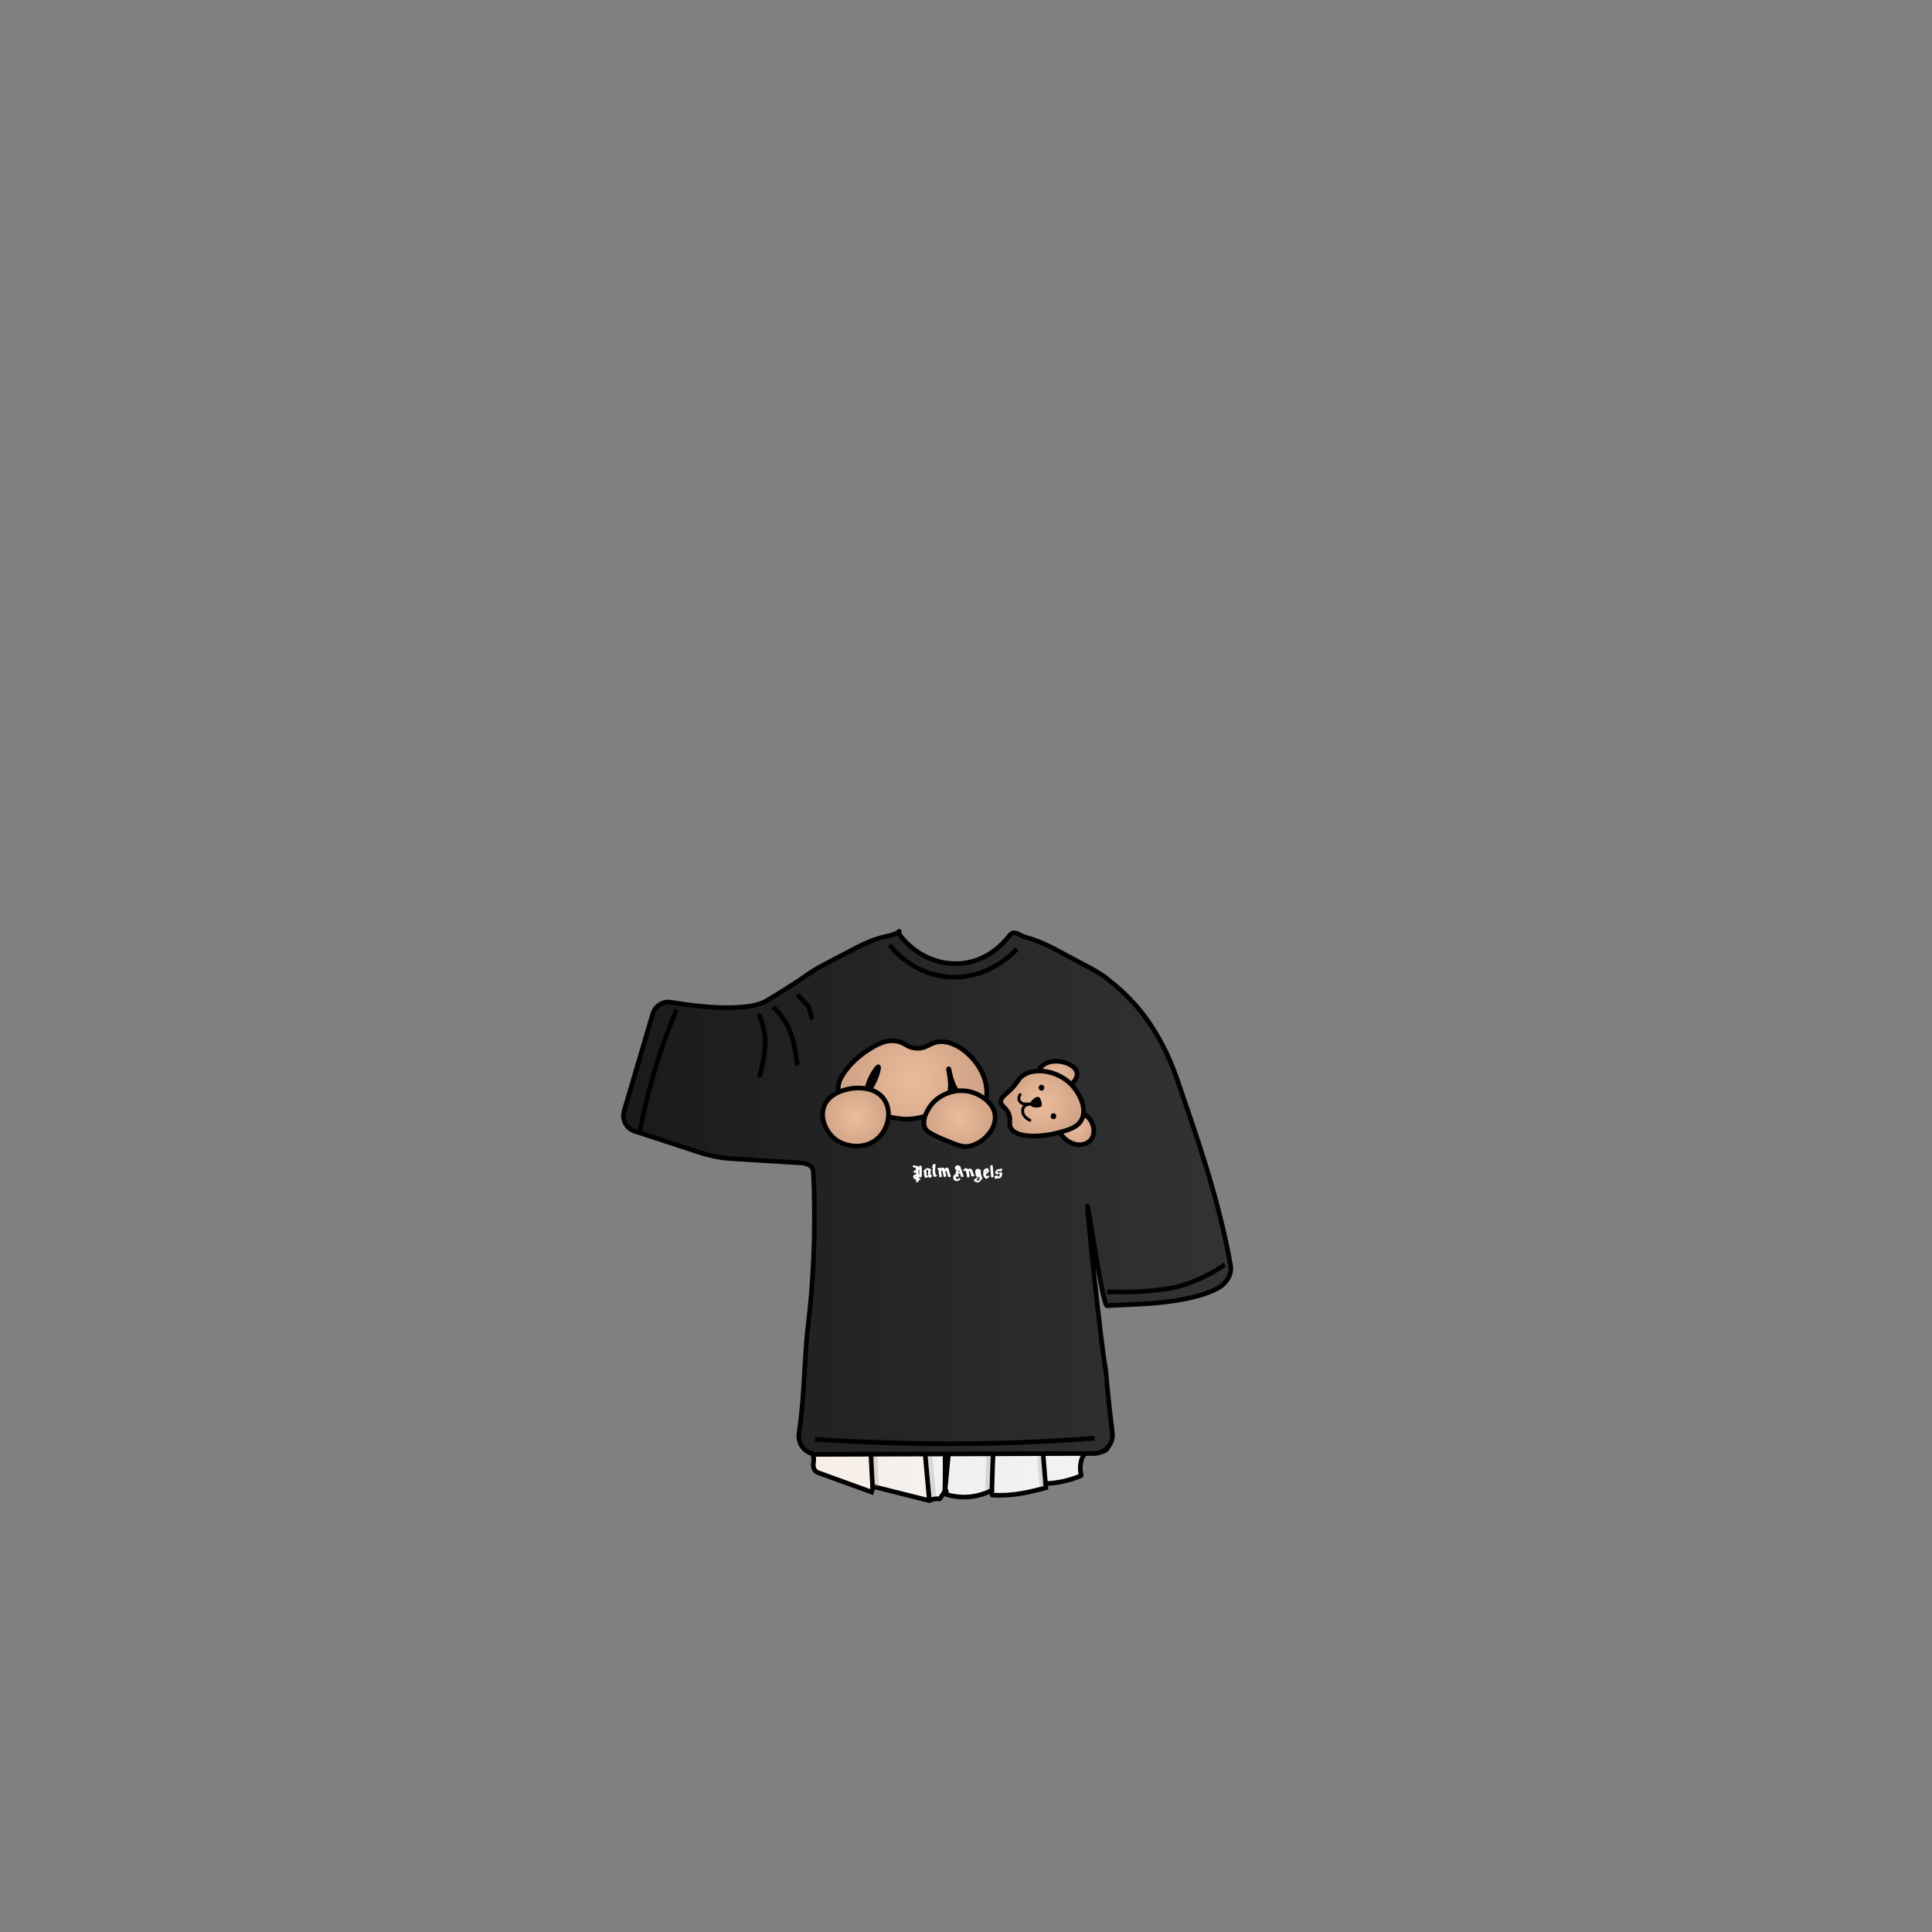 <svg width="1660" height="1660" viewBox="0 0 1660 1660" fill="none" xmlns="http://www.w3.org/2000/svg">
<rect x="0" y="0" width="1660" height="1660" fill="#808080" stroke="none"/>
<path d="M768.92 1026C764.55 1026.13 760.6 1029.16 758.63 1033.88C747.82 1059.78 737.04 1088.11 726.77 1118.83C713.15 1159.61 702.55 1198.26 694.24 1233.83C693.828 1235.62 693.793 1237.47 694.137 1239.28C694.481 1241.08 695.198 1242.79 696.24 1244.3C697.243 1245.74 698 1247.34 698.48 1249.03C699.246 1251.71 699.383 1254.53 698.88 1257.27C698.26 1260.75 699.95 1264.27 702.76 1265.27L748.92 1282L750.14 1277.86L749.81 1277.69C749.55 1277.57 749.67 1277.1 749.94 1277.17L798.55 1289.35C798.57 1289.36 798.592 1289.36 798.615 1289.36C798.637 1289.36 798.66 1289.36 798.68 1289.35C799.721 1288.79 800.83 1288.36 801.98 1288.08C803.692 1287.68 805.47 1287.63 807.2 1287.95C807.238 1287.96 807.278 1287.95 807.313 1287.93C807.349 1287.92 807.379 1287.89 807.4 1287.86L812.54 1280.55C812.68 1280.36 812.94 1280.47 812.95 1280.72C812.95 1281.72 812.95 1282.72 813.02 1283.8C813.02 1283.86 813.035 1283.91 813.066 1283.96C813.096 1284 813.139 1284.04 813.19 1284.06C819.744 1286.07 826.631 1286.74 833.45 1286.06C839.879 1285.38 846.131 1283.53 851.9 1280.61C852.05 1280.53 852.2 1280.66 852.21 1280.85C852.21 1282.02 852.3 1283.19 852.34 1284.35C852.337 1284.41 852.357 1284.48 852.398 1284.53C852.439 1284.58 852.496 1284.61 852.56 1284.62C856.66 1284.86 860.77 1284.86 864.87 1284.62C877.44 1283.88 888.38 1281 897.58 1278.62L898.58 1278.35C898.46 1277.25 898.35 1276.14 898.24 1275.04C898.233 1275.01 898.232 1274.97 898.239 1274.94C898.246 1274.9 898.26 1274.87 898.279 1274.84C898.299 1274.81 898.324 1274.79 898.353 1274.77C898.383 1274.75 898.416 1274.74 898.45 1274.73C903.336 1274.55 908.197 1273.95 912.98 1272.94C918.415 1271.78 923.729 1270.1 928.85 1267.94C928.91 1267.91 928.958 1267.86 928.984 1267.8C929.009 1267.73 929.012 1267.66 928.99 1267.6C928.101 1264.15 927.968 1260.55 928.6 1257.04C929.118 1254.14 930.202 1251.38 931.79 1248.9C931.808 1248.87 931.832 1248.85 931.859 1248.83C931.887 1248.82 931.918 1248.8 931.95 1248.8L947.46 1247.13C950.79 1246.77 953.05 1242.89 952.21 1238.97C944.06 1200.63 933.98 1159.7 921.43 1116.81C912.85 1087.48 903.88 1059.81 894.75 1033.81C892.35 1026.97 886.75 1022.61 880.61 1022.81L768.92 1026Z" fill="url(#paint0_linear_1_14188)" stroke="#010101" stroke-width="4" stroke-miterlimit="10"/>
<path d="M749.81 1277.71C748.03 1246.96 745.86 1206.04 749.62 1164.32C752.727 1129.68 758.301 1095.31 766.3 1061.47" stroke="#010101" stroke-width="4" stroke-miterlimit="10"/>
<path d="M798.55 1289.37C794.72 1248.95 789.98 1197.27 790.55 1147.65C790.95 1115.2 792.55 1084.74 794.94 1056.5" stroke="#010101" stroke-width="4" stroke-miterlimit="10"/>
<path d="M811.77 1282.77C814.68 1250.38 819.23 1210.13 820.77 1174.25C822.42 1134.7 822.9 1097.04 822.52 1061.47" stroke="#010101" stroke-width="4" stroke-miterlimit="10"/>
<path d="M811.77 1282.77C812.68 1258.91 811.42 1225.77 811.66 1200.49C811.927 1171.31 811.73 1143.06 811.07 1115.73" stroke="#010101" stroke-width="4" stroke-miterlimit="10"/>
<path d="M852.21 1280.83C852.73 1255.42 854.61 1223.83 855.21 1198.36C856.083 1164.19 857.057 1130.03 858.13 1095.87" stroke="#010101" stroke-width="4" stroke-miterlimit="10"/>
<path d="M883.67 1068.06C887.83 1079.26 890.86 1111.45 890.67 1127.79C890.58 1134.79 890.42 1156.51 893.3 1205.1C894.3 1221.9 896.06 1249.15 898.3 1274.96" stroke="#010101" stroke-width="4" stroke-miterlimit="10"/>
<path opacity="0.22" d="M848.47 1279.47C848.99 1254.06 850.87 1222.47 851.47 1197C852.33 1162.83 853.303 1128.66 854.39 1094.51" stroke="#7D7D7C" stroke-width="4" stroke-miterlimit="10"/>
<path opacity="0.22" d="M753.2 1277.71C751.43 1246.96 749.26 1206.04 753.02 1164.32C756.122 1129.68 761.696 1095.31 769.7 1061.47" stroke="#7D7D7C" stroke-width="4" stroke-miterlimit="10"/>
<path opacity="0.22" d="M802.35 1286C798.52 1245.58 793.78 1193.89 794.35 1144.27C794.74 1111.83 796.35 1081.36 798.74 1053.13" stroke="#7D7D7C" stroke-width="4" stroke-miterlimit="10"/>
<path opacity="0.22" d="M880.6 1070.81C884.77 1082.02 887.8 1114.2 887.6 1130.54C887.51 1137.54 887.35 1159.26 890.23 1207.85C891.23 1224.65 892.99 1251.9 895.23 1277.71" stroke="#7D7D7C" stroke-width="4" stroke-miterlimit="10"/>
<path opacity="0.22" d="M820.1 1061.76C818.29 1061.52 813.03 1087.31 812.78 1115.76C812.78 1122 812.98 1120.66 813.32 1136.49C813.78 1157.49 813.57 1170.81 813.51 1186.26C813.45 1199.47 813.51 1218.18 813.91 1241.26C816.56 1216.15 817.99 1194.86 818.82 1178.76C819.67 1162.16 819.94 1142.94 820.46 1104.5C821 1064.68 820.69 1061.84 820.1 1061.76Z" fill="#7D7D7C"/>
<path d="M657.54 860.51C661.87 858.17 684.22 844.19 689.35 840.51C689.57 840.35 690.96 839.34 692.88 838.04C702.44 831.56 698.76 833.83 725.07 819.91C741.28 811.33 748.74 807.48 761.01 804.67C780.33 800.25 768.81 797.67 773.25 803.52C786.17 820.52 806.69 829.96 827.25 827.66C847.18 825.43 860.25 812.97 867.42 803.78C871.51 798.5 875.42 803.78 881.87 805.53C895.48 809.18 904.74 814.68 920.18 822.89C947.35 837.33 945.68 836.28 957.62 846.11C975.62 860.95 997.23 885.67 1011.57 927.86C1026.23 970.98 1046.81 1027.71 1057.36 1087.46C1058.68 1094.96 1053.57 1103.18 1045.66 1107.23C1016.92 1121.91 966.92 1120.36 951.22 1121.91C947.32 1122.29 934.38 1030.53 934.38 1036.45C934.38 1044.89 946.12 1155.75 949.6 1174.53C950.87 1181.38 949.42 1175.53 953.31 1210.25C954 1216.37 954.81 1223.37 955.75 1231.15C956.018 1233.36 955.816 1235.6 955.156 1237.73C954.495 1239.85 953.393 1241.81 951.92 1243.48C950.448 1245.15 948.638 1246.49 946.611 1247.41C944.585 1248.33 942.386 1248.81 940.16 1248.82L702.16 1249.62C699.891 1249.63 697.647 1249.14 695.582 1248.2C693.516 1247.26 691.678 1245.89 690.193 1244.17C688.708 1242.46 687.611 1240.44 686.977 1238.26C686.343 1236.08 686.187 1233.79 686.52 1231.55C691.62 1197.06 690.91 1165.84 694.7 1135.29C698.21 1107.01 701.31 1060.38 698.92 1007.76C698.66 1002.12 695.71 1000.55 690.2 999.3L629.67 995.59C620.396 995.081 611.223 993.401 602.37 990.59L602.17 990.52L546.67 972.38C544.787 971.952 543.011 971.142 541.452 970.001C539.894 968.86 538.586 967.412 537.608 965.746C536.631 964.08 536.006 962.232 535.77 960.315C535.535 958.398 535.695 956.453 536.24 954.6C544.46 926.773 552.673 898.937 560.88 871.09C561.861 867.773 564.025 864.932 566.96 863.104C569.896 861.275 573.401 860.587 576.81 861.17C614.68 867.65 645 867.26 657.54 860.51Z" fill="url(#paint1_linear_1_14188)" stroke="#010101" stroke-width="4" stroke-miterlimit="10"/>
<path d="M698.16 875.78C696.37 872.57 696.44 868.34 694.5 865.08C692.06 861 687.7 858.08 685.29 854.39" stroke="#010101" stroke-width="4" stroke-miterlimit="10"/>
<path d="M764.31 811.93C767.18 815.61 784.03 836.5 813.72 839.31C848.72 842.61 871.41 817.96 873.8 815.31" stroke="#010101" stroke-width="4" stroke-miterlimit="10"/>
<path d="M581.29 867.47C573.249 886.484 566.382 905.974 560.73 925.83C555.99 942.49 552.43 958.26 549.73 972.83" stroke="#010101" stroke-width="4" stroke-miterlimit="10"/>
<path d="M951.2 1109.94C964.54 1109.94 978.49 1111.16 1004.61 1107.03C1023.21 1104.09 1042.8 1093.49 1052.24 1086.53" stroke="#010101" stroke-width="4" stroke-miterlimit="10"/>
<path d="M700.4 1236.63C736.12 1239.07 774.19 1240.52 814.4 1240.51C859.1 1240.51 901.23 1238.7 940.47 1235.72" fill="url(#paint2_linear_1_14188)"/>
<path d="M700.4 1236.63C736.12 1239.07 774.19 1240.52 814.4 1240.51C859.1 1240.51 901.23 1238.7 940.47 1235.72" stroke="#010101" stroke-width="4" stroke-miterlimit="10"/>
<path d="M771.23 894.73C760.9 892.43 751.37 898.64 745.06 902.73C731.81 911.36 716.34 928.84 721.06 938.52C723.42 943.37 730.82 946.2 736.55 944.92C741.06 943.92 743.76 940.54 746.16 937.45C753.16 928.4 755.61 916.95 754.71 916.62C753.49 916.17 740.71 933.96 745.63 946.53C751.04 960.23 775.09 961.42 776.63 961.53C789.5 962.02 807.63 957.31 814.01 944.44C819.69 932.92 814.15 918.44 815.08 918.27C816.01 918.1 816.27 933 826.29 942.27C831.29 946.91 839.84 951.27 844.45 948.15C849.56 944.75 847.54 933.85 847.12 931.59C843.45 911.81 822.02 892.4 805.46 895.28C798.29 896.53 795.33 901.39 786.77 900.62C779.54 900 777.8 896.2 771.23 894.73Z" fill="url(#paint3_radial_1_14188)" stroke="#010101" stroke-width="4" stroke-miterlimit="10"/>
<path d="M891 925C890.32 919.58 896.18 915.16 896.49 914.94C905.85 908.08 923.56 913.43 925.31 921.34C926.45 926.45 920.94 932.71 915.25 935.07C905.28 939.2 891.91 932.62 891 925Z" fill="url(#paint4_radial_1_14188)" stroke="#010101" stroke-width="4" stroke-miterlimit="10"/>
<path d="M917.5 956.14C924.82 952.72 933.92 956.9 937.63 963.46C940.11 967.84 941.07 974.85 937.17 979.46C934.927 981.92 931.805 983.397 928.48 983.57C919.65 984.2 908.79 975.88 909.72 966.65C910.03 964.386 910.905 962.236 912.265 960.399C913.625 958.563 915.425 957.098 917.5 956.14Z" fill="url(#paint5_radial_1_14188)" stroke="#010101" stroke-width="4" stroke-miterlimit="10"/>
<path d="M864.69 939.59C875.57 930.13 874.06 927.04 879.64 923.59C890.33 916.95 908.69 920.31 919.69 931.07C926.94 938.16 934.53 951.94 929.31 962.07C925.84 968.78 918.31 970.8 909.01 973.29C894.71 977.12 872.93 978.13 868.42 969.02C866.31 964.75 869.42 961.02 865.75 955.13C863.21 950.97 859.91 949.85 859.88 946.59C859.85 943.62 862.47 941.52 864.69 939.59Z" fill="url(#paint6_radial_1_14188)" stroke="#010101" stroke-width="4" stroke-miterlimit="10"/>
<path d="M887.68 948.22C887.907 947.732 888.175 947.264 888.48 946.82L888.68 946.54C888.57 946.69 888.83 946.35 888.86 946.32C889.03 946.12 889.21 945.92 889.4 945.73L889.95 945.21C890.02 945.15 889.95 945.16 889.95 945.21L890.13 945.07C890.217 944.991 890.31 944.921 890.41 944.86C890.625 944.699 890.849 944.548 891.08 944.41L891.28 944.29H891.21C891.29 944.29 891.48 944.1 891.57 944.11C891.248 944.233 890.892 944.233 890.57 944.11H890.51C890.577 944.226 890.654 944.337 890.74 944.44C890.87 944.65 890.98 944.86 891.09 945.08C891.613 946.151 891.974 947.293 892.16 948.47C892.16 948.77 892.24 949.07 892.27 949.37C892.28 949.5 892.28 949.63 892.27 949.76C892.27 949.76 892.27 949.76 892.27 949.87C892.27 949.98 892.27 950.02 892.34 949.76L892.92 949.36L893.28 949.27H893.04H892.83H892.36H892.11C891.804 949.218 891.503 949.141 891.21 949.04L890.88 948.93L890.66 948.83C890.137 948.568 889.655 948.231 889.23 947.83C889.154 947.739 889.071 947.656 888.98 947.58C888.98 947.58 888.88 947.78 888.89 947.77C888.9 947.76 888.99 947.67 888.89 947.77L889.1 947.6L889.53 947.27L890.42 946.64C890.42 946.64 890.87 946.3 890.68 946.46H890.57C890.45 946.46 889.49 946.46 889.57 946.25C889.574 946.395 889.59 946.539 889.62 946.68C889.647 946.965 889.623 947.253 889.55 947.53C889.528 947.637 889.48 947.737 889.41 947.82C889.55 947.63 889.2 947.9 889.49 947.73H889.55C889.39 947.8 889.42 947.79 889.63 947.73C889.565 947.756 889.498 947.776 889.43 947.79C889.65 947.79 889.68 947.74 889.51 947.79C889.34 947.84 889.37 947.79 889.57 947.79H889.31C889.52 947.79 889.06 947.72 889.02 947.7C888.74 947.614 888.466 947.511 888.2 947.39C887.812 947.232 887.387 947.189 886.975 947.267C886.563 947.345 886.183 947.541 885.88 947.83C885.584 948.111 885.4 948.49 885.361 948.896C885.323 949.302 885.432 949.708 885.67 950.04C886.207 950.659 886.942 951.073 887.75 951.21C888.622 951.447 889.517 951.584 890.42 951.62C891.51 951.62 892.92 951.62 893.68 950.75C893.904 950.384 894.046 949.974 894.098 949.548C894.15 949.121 894.11 948.689 893.98 948.28C893.825 947.555 893.515 946.873 893.07 946.28C892.794 945.903 892.425 945.604 891.999 945.412C891.573 945.219 891.105 945.139 890.64 945.18C889.64 945.26 888.35 945.85 888.16 946.91C888.07 947.47 888.4 947.74 888.78 948.06C889.128 948.36 889.492 948.64 889.87 948.9C890.625 949.394 891.433 949.8 892.28 950.11C892.633 950.197 893.002 950.193 893.352 950.096C893.702 950 894.022 949.815 894.28 949.56C894.73 949.05 894.56 948.56 893.95 948.33C893.392 948.112 892.856 947.841 892.35 947.52C891.88 947.21 891.426 946.876 890.99 946.52C891.019 946.557 891.035 946.603 891.035 946.65C891.035 946.697 891.019 946.743 890.99 946.78C891.06 946.67 891.05 946.67 890.99 946.78C890.829 946.902 890.645 946.99 890.449 947.038C890.253 947.086 890.049 947.094 889.85 947.06C889.983 947.1 889.983 947.1 889.85 947.06C889.917 947.091 889.98 947.128 890.04 947.17H890.09C890.146 947.222 890.196 947.279 890.24 947.34C890.598 947.781 890.851 948.297 890.98 948.85C891.052 949.128 891.096 949.413 891.11 949.7C891.12 949.847 891.12 949.994 891.11 950.14C891.04 950.92 890.91 949.66 892.11 949.73C891.93 949.73 891.75 949.73 891.58 949.73H891.25C890.878 949.713 890.508 949.676 890.14 949.62H890.06L889.78 949.56L889.38 949.46L888.89 949.32C888.76 949.32 888.74 949.26 888.84 949.32L888.63 949.21C888.454 949.132 888.312 948.994 888.23 948.82C888.225 948.753 888.225 948.687 888.23 948.62V948.57C888.23 948.45 888.23 948.44 888.23 948.57C888.3 948.46 888.29 948.46 888.23 948.57L885.9 949C886.635 949.354 887.416 949.603 888.22 949.74C889.063 949.837 889.918 949.703 890.69 949.35C891.073 949.196 891.419 948.964 891.708 948.67C891.997 948.376 892.223 948.025 892.37 947.64C892.466 947.35 892.513 947.046 892.51 946.74C892.54 946.386 892.52 946.029 892.45 945.68C892.17 944.68 890.94 944.68 890.13 944.86C889.367 945.088 888.656 945.465 888.04 945.97C887.442 946.339 886.892 946.779 886.4 947.28C886.242 947.435 886.126 947.627 886.063 947.838C886 948.05 885.992 948.274 886.04 948.49C886.173 948.818 886.395 949.102 886.68 949.31C887.676 950.178 888.872 950.786 890.16 951.08C890.905 951.244 891.668 951.315 892.43 951.29C892.926 951.338 893.426 951.258 893.883 951.058C894.34 950.859 894.738 950.546 895.04 950.15C895.194 949.773 895.236 949.36 895.16 948.96C895.16 948.62 895.16 948.27 895.06 947.96C894.959 947.282 894.805 946.614 894.6 945.96C894.388 945.324 894.127 944.706 893.82 944.11C893.48 943.45 893.17 942.78 892.41 942.53C891.862 942.437 891.301 942.459 890.762 942.595C890.223 942.731 889.718 942.978 889.28 943.32C888.642 943.708 888.042 944.157 887.49 944.66C886.423 945.615 885.56 946.775 884.95 948.07C884.67 948.68 885.21 949.07 885.79 949.07C886.153 949.111 886.52 949.055 886.854 948.907C887.187 948.759 887.476 948.526 887.69 948.23L887.68 948.22Z" fill="#010101"/>
<path d="M905.18 961.57C908.39 961.57 908.4 956.57 905.18 956.57C901.96 956.57 901.95 961.57 905.18 961.57Z" fill="#010101"/>
<path d="M894.84 937.07C898.06 937.07 898.06 932.07 894.84 932.07C891.62 932.07 891.62 937.07 894.84 937.07Z" fill="#010101"/>
<path d="M884.29 947.2C882.36 947.38 879.97 947.7 878.23 946.6C877.825 946.326 877.481 945.972 877.218 945.56C876.955 945.148 876.779 944.687 876.702 944.204C876.624 943.722 876.646 943.229 876.766 942.755C876.886 942.281 877.102 941.837 877.4 941.45C878.4 940.2 876.64 938.45 875.63 939.68C874.72 940.758 874.207 942.115 874.176 943.525C874.145 944.935 874.598 946.313 875.46 947.43C877.58 950.06 881.23 949.99 884.29 949.7C885.88 949.54 885.89 947.04 884.29 947.2V947.2Z" fill="#010101"/>
<path d="M885.08 947.5C881.08 947.39 877.79 949.57 877.42 953.75C877.01 958.32 880.42 961.75 884.24 963.63C885.68 964.35 886.94 962.19 885.5 961.47C882.99 960.2 880.41 958.31 879.95 955.33C879.43 951.9 881.83 949.91 885.08 950C886.69 950 886.69 947.55 885.08 947.5V947.5Z" fill="#010101"/>
<path d="M708 950.65C712.84 937.36 731.15 935.25 732.71 935.1C735.84 934.78 751.89 933.16 759.71 944.7C766.46 954.7 763.35 968.98 755.14 977.19C744.75 987.57 728.14 986.19 718.53 979.48C713.535 975.861 709.842 970.727 708 964.84C707.37 962.79 705.68 956.87 708 950.65Z" fill="url(#paint7_radial_1_14188)" stroke="#010101" stroke-width="4" stroke-miterlimit="10"/>
<path d="M794.88 969.41C790.66 960.64 800.42 948.85 800.88 948.41C809.13 938.68 824.45 934.14 837.48 939.26C840.63 940.5 853.17 946.05 854.87 957.57C856.81 970.7 843.44 983.47 831.53 985.02C826.46 985.68 820.53 983.17 808.66 978.15C797.05 973.22 795.5 970.71 794.88 969.41Z" fill="url(#paint8_radial_1_14188)" stroke="#010101" stroke-width="4" stroke-miterlimit="10"/>
<path d="M784.17 1002.24C784.292 1002.54 784.514 1002.79 784.8 1002.95C785.115 1003.1 785.453 1003.2 785.8 1003.24C786.41 1003.3 787.04 1003.24 787.66 1003.32C787.956 1003.34 788.252 1003.29 788.52 1003.16C788.758 1003.06 788.955 1002.89 789.08 1002.66C789.134 1002.57 789.163 1002.47 789.163 1002.37C789.163 1002.27 789.134 1002.17 789.08 1002.08C789.002 1001.99 788.907 1001.92 788.801 1001.87C788.694 1001.82 788.578 1001.79 788.46 1001.78H787.28C786.965 1001.78 786.651 1001.76 786.34 1001.71L786.59 1001.76L786.28 1001.66L786.49 1001.76C786.403 1001.72 786.322 1001.67 786.25 1001.61L786.41 1001.75C786.352 1001.69 786.305 1001.62 786.27 1001.55L786.36 1001.74C786.322 1001.64 786.262 1001.55 786.184 1001.48C786.106 1001.41 786.012 1001.35 785.91 1001.32C785.64 1001.23 785.35 1001.23 785.08 1001.32C784.807 1001.38 784.558 1001.52 784.37 1001.73C784.25 1001.88 784.1 1002.12 784.19 1002.32L784.17 1002.24Z" fill="white"/>
<path d="M786.75 1003.47C786.769 1005.48 786.932 1007.48 787.24 1009.47C787.434 1011.47 787.363 1013.49 787.03 1015.47C786.93 1016.07 789.08 1015.7 789.18 1015.12C789.515 1013.14 789.602 1011.12 789.44 1009.12C789.122 1007.05 788.948 1004.97 788.92 1002.88C788.92 1002.47 786.78 1002.76 786.75 1003.46V1003.47Z" fill="white"/>
<path d="M789.82 1012.45C789.14 1012.43 788.474 1012.25 787.88 1011.92C787.5 1011.71 786.62 1011.15 786.79 1010.59C786.79 1010.5 786.79 1010.54 786.93 1010.59C787.298 1010.67 787.659 1010.77 788.01 1010.91C788.794 1011.26 789.621 1011.51 790.47 1011.64C790.726 1011.65 790.981 1011.6 791.214 1011.5C791.448 1011.39 791.652 1011.23 791.81 1011.03C792.01 1010.67 792.084 1010.25 792.02 1009.84V1007.27V1004.69C792.095 1003.8 792.037 1002.91 791.85 1002.04C791.62 1001.25 790.24 1001.45 789.85 1002.04C788.697 1003.74 787.159 1005.15 785.36 1006.15C784.96 1006.37 784.53 1006.82 784.84 1007.28C785.034 1007.47 785.284 1007.58 785.551 1007.61C785.819 1007.65 786.089 1007.59 786.32 1007.45C788.451 1006.3 790.283 1004.67 791.67 1002.69H789.67C789.815 1003.35 789.862 1004.02 789.81 1004.69V1006.69V1009.8C789.865 1010.09 789.865 1010.4 789.81 1010.69L790.65 1010.06H790.51H791.09C789.946 1009.63 788.777 1009.28 787.59 1008.99C786.43 1008.87 784.85 1009.4 784.59 1010.71C784.57 1011.22 784.704 1011.73 784.975 1012.17C785.245 1012.61 785.641 1012.96 786.11 1013.17C787.179 1013.78 788.389 1014.1 789.62 1014.09C790.09 1014.09 790.76 1013.72 790.81 1013.21C790.86 1012.7 790.24 1012.49 789.81 1012.48L789.82 1012.45Z" fill="white"/>
<path d="M799.46 1004.67L797.99 1003.9C797.724 1003.74 797.421 1003.65 797.11 1003.64C796.655 1003.63 796.207 1003.75 795.81 1003.97C795.332 1004.27 794.878 1004.6 794.45 1004.97C794.04 1005.27 793.45 1005.59 793.62 1006.17C793.834 1007.1 793.962 1008.05 794 1009C794.017 1009.94 794.249 1010.86 794.68 1011.7C795 1012.23 796.01 1011.89 796.43 1011.7L798.43 1010.6C798.7 1010.46 799.11 1010.05 798.65 1009.86C798.393 1009.79 798.125 1009.78 797.862 1009.82C797.599 1009.86 797.347 1009.95 797.12 1010.09L795.12 1011.18H796.87C796.336 1010.02 796.079 1008.75 796.12 1007.48C796.12 1007.17 796.06 1006.86 796.01 1006.55C795.997 1006.24 795.926 1005.94 795.8 1005.66C795.8 1005.66 795.8 1005.57 795.8 1005.66C795.865 1005.6 795.939 1005.54 796.02 1005.5L796.5 1005.13L797.39 1004.45L796.95 1004.7H797.05L796.2 1004.88H796.3L795.86 1004.81C796.183 1004.94 796.497 1005.1 796.8 1005.27L797.8 1005.78C798.057 1005.85 798.326 1005.87 798.59 1005.83C798.854 1005.79 799.107 1005.7 799.33 1005.55C799.62 1005.38 799.99 1005.04 799.55 1004.81L799.46 1004.67Z" fill="white"/>
<path d="M797.71 1004.85C797.163 1007.12 797.257 1009.51 797.98 1011.73C798.08 1012.02 798.67 1011.96 798.89 1011.93C799.328 1011.89 799.739 1011.7 800.06 1011.4C800.394 1011.04 800.705 1010.65 800.99 1010.25C801.26 1009.87 800.75 1009.76 800.44 1009.77C799.904 1009.76 799.384 1009.96 798.99 1010.32C798.711 1010.72 798.404 1011.11 798.07 1011.47L800.15 1011.14C799.444 1009 799.347 1006.71 799.87 1004.52C800.01 1003.9 797.87 1004.22 797.71 1004.85Z" fill="white"/>
<path d="M802.83 1002.71L803.75 1000.82H801.64L801.39 1004.16C801.26 1005.27 801.24 1006.38 801.33 1007.49C801.4 1008.01 801.51 1008.49 801.63 1009.04C801.738 1009.56 801.882 1010.07 802.06 1010.57C802.2 1010.81 802.419 1011 802.681 1011.1C802.943 1011.21 803.232 1011.22 803.5 1011.13C803.805 1011.08 804.096 1010.96 804.355 1010.79C804.613 1010.61 804.832 1010.39 805 1010.13C805.28 1009.69 804.75 1009.39 804.37 1009.36C804.099 1009.33 803.826 1009.38 803.578 1009.49C803.329 1009.6 803.113 1009.77 802.95 1009.99C802.89 1010.08 802.95 1010.07 803.03 1009.99L803.88 1009.83H803.77L804.22 1009.95C804.22 1010.03 804.22 1010 804.17 1009.87C804.12 1009.74 804.17 1009.69 804.1 1009.6L803.92 1008.97C803.83 1008.61 803.74 1008.25 803.66 1007.88C803.497 1007.09 803.433 1006.28 803.47 1005.48C803.55 1003.87 803.7 1002.26 803.82 1000.66C803.9 999.66 801.99 1000.11 801.7 1000.66L800.78 1002.55C800.28 1003.55 802.47 1003.44 802.83 1002.69V1002.71Z" fill="white"/>
<path d="M807.45 1004.45C807.45 1004.38 807.55 1004.31 807.59 1004.24C807.63 1004.17 807.72 1004.24 807.41 1004.34L806.83 1004.49C806.25 1004.6 806.37 1004.2 806.42 1004.58C806.42 1004.69 806.42 1004.79 806.42 1004.9V1005.83C806.42 1006.4 806.5 1006.98 806.56 1007.56C806.69 1008.75 806.88 1009.94 807.13 1011.11C807.29 1011.85 809.47 1011.31 809.3 1010.53C808.941 1008.86 808.711 1007.16 808.61 1005.45C808.61 1005.02 808.61 1004.6 808.61 1004.18C808.62 1004.02 808.58 1003.85 808.496 1003.71C808.412 1003.57 808.288 1003.46 808.14 1003.39C807.641 1003.22 807.098 1003.23 806.603 1003.41C806.107 1003.59 805.69 1003.94 805.42 1004.39C805.17 1004.81 805.65 1005.02 806.01 1005.02C806.279 1005.03 806.548 1004.99 806.797 1004.89C807.046 1004.79 807.269 1004.63 807.45 1004.43V1004.45Z" fill="white"/>
<path d="M809.83 1005.25C809.846 1005.04 809.918 1004.84 810.04 1004.67L810.13 1004.58C810.13 1004.53 810.13 1004.58 810.13 1004.58C810.13 1004.58 810.18 1004.58 810.13 1004.58C810.08 1004.58 810.13 1004.58 810.18 1004.58C810.23 1004.58 809.3 1004.58 809.3 1004.51C809.327 1004.64 809.364 1004.76 809.41 1004.88C809.46 1005.07 809.51 1005.26 809.55 1005.45L809.82 1006.52L810.82 1010.8C811.05 1011.71 813.22 1011.14 812.99 1010.22L811.6 1004.55C811.561 1004.12 811.365 1003.72 811.05 1003.43C810.764 1003.28 810.447 1003.2 810.125 1003.2C809.803 1003.2 809.486 1003.28 809.2 1003.43C808.774 1003.61 808.4 1003.89 808.114 1004.25C807.829 1004.61 807.641 1005.04 807.57 1005.5C807.45 1006.5 809.65 1006.18 809.76 1005.29L809.83 1005.25Z" fill="white"/>
<path d="M813.42 1005.47C813.477 1005.25 813.579 1005.04 813.72 1004.86L813.83 1004.72C813.83 1004.72 813.83 1004.57 813.32 1004.72C812.59 1004.72 812.76 1004.62 812.9 1004.94C813.134 1005.59 813.298 1006.26 813.39 1006.94C813.699 1008.37 814.189 1009.75 814.85 1011.06C814.94 1011.26 815.28 1011.37 815.47 1011.4C815.765 1011.44 816.065 1011.38 816.33 1011.25C816.8 1011 817.08 1010.59 816.83 1010.09C816.451 1009.31 816.14 1008.5 815.9 1007.67C815.64 1006.81 815.52 1005.92 815.3 1005.05C815.199 1004.61 815.03 1004.19 814.8 1003.8C814.607 1003.56 814.344 1003.38 814.047 1003.29C813.749 1003.21 813.432 1003.22 813.14 1003.32C812.638 1003.51 812.194 1003.82 811.852 1004.24C811.51 1004.65 811.282 1005.14 811.19 1005.67C811.06 1006.21 811.81 1006.47 812.19 1006.43C812.458 1006.43 812.719 1006.34 812.933 1006.18C813.147 1006.01 813.303 1005.79 813.38 1005.53L813.42 1005.47Z" fill="white"/>
<path d="M823.05 1013.08C823.05 1013.2 823.05 1013.22 822.99 1013.33C822.93 1013.44 822.86 1013.48 822.99 1013.39L822.89 1013.49C822.98 1013.4 822.83 1013.49 822.79 1013.55C822.75 1013.61 822.88 1013.55 822.89 1013.55C822.857 1013.54 822.823 1013.54 822.79 1013.55C822.69 1013.61 822.92 1013.55 822.92 1013.55H822.82C822.7 1013.55 822.94 1013.55 822.94 1013.55H822.81C822.63 1013.55 822.95 1013.55 822.81 1013.55C822.67 1013.55 822.61 1013.55 822.74 1013.55L822.52 1013.46L822.33 1013.36L822.25 1013.3C822.13 1013.2 822.02 1013.1 821.92 1012.98C821.518 1012.5 821.317 1011.89 821.36 1011.27C821.393 1010.93 821.473 1010.59 821.6 1010.27C821.6 1010.27 821.67 1010.09 821.65 1010.15C821.681 1010.08 821.717 1010.01 821.76 1009.95L821.89 1009.77C821.78 1009.9 822.04 1009.66 821.89 1009.77C821.74 1009.88 821.89 1009.77 821.89 1009.77C821.815 1009.82 821.735 1009.85 821.65 1009.88C821.517 1009.89 821.383 1009.89 821.25 1009.88C821.19 1009.88 821.25 1009.88 821.25 1009.88C821.25 1009.88 821.33 1009.93 821.25 1009.88C821.31 1009.92 821.364 1009.97 821.41 1010.03C821.593 1010.27 821.726 1010.55 821.8 1010.84C821.95 1011.28 822.7 1011.19 823.03 1011.09C823.3 1011.03 823.551 1010.91 823.76 1010.73C823.88 1010.61 824.04 1010.44 823.97 1010.25C823.861 1009.84 823.663 1009.46 823.39 1009.13C823.165 1008.93 822.898 1008.79 822.609 1008.7C822.32 1008.62 822.016 1008.61 821.72 1008.66C820.94 1008.74 820.223 1009.12 819.72 1009.72C819.425 1010.11 819.22 1010.55 819.12 1011.03C818.999 1011.5 818.986 1012 819.083 1012.47C819.18 1012.95 819.384 1013.4 819.68 1013.79C820.011 1014.17 820.433 1014.46 820.907 1014.64C821.38 1014.81 821.891 1014.86 822.39 1014.79C823.046 1014.73 823.676 1014.5 824.22 1014.13C824.68 1013.81 825.34 1013.19 825.13 1012.55C824.98 1012.11 824.23 1012.2 823.9 1012.3C823.63 1012.36 823.379 1012.48 823.17 1012.66C823.05 1012.78 822.9 1012.95 822.96 1013.14L823.05 1013.08Z" fill="white"/>
<path d="M823.2 1008.56C823.391 1006.32 823.995 1004.14 824.98 1002.12C825.13 1001.75 824.25 1001.87 824.11 1001.9C823.822 1001.95 823.543 1002.03 823.28 1002.16C823.13 1002.23 822.9 1002.34 822.84 1002.5C821.826 1004.58 821.212 1006.83 821.03 1009.14C821.03 1009.49 823.18 1009.2 823.2 1008.56V1008.56Z" fill="white"/>
<path d="M827.9 1010.39L826.47 1006.2L825.76 1004.11C825.587 1003.52 825.342 1002.95 825.03 1002.42C824.827 1002.13 824.568 1001.89 824.269 1001.7C823.97 1001.51 823.636 1001.39 823.287 1001.33C822.938 1001.27 822.582 1001.29 822.239 1001.37C821.896 1001.46 821.573 1001.61 821.29 1001.82C821.053 1001.98 820.853 1002.19 820.704 1002.43C820.554 1002.68 820.46 1002.95 820.425 1003.24C820.391 1003.52 820.419 1003.81 820.506 1004.08C820.593 1004.36 820.738 1004.61 820.93 1004.82C821.141 1004.97 821.39 1005.06 821.648 1005.07C821.907 1005.09 822.164 1005.03 822.39 1004.9C822.66 1004.78 823.33 1004.28 822.94 1003.9C822.816 1003.8 822.717 1003.67 822.649 1003.52C822.582 1003.37 822.548 1003.21 822.55 1003.05C822.548 1002.89 822.59 1002.74 822.67 1002.6C822.73 1002.48 822.87 1002.51 822.67 1002.6L822.32 1002.67C822.32 1002.61 822.74 1002.91 822.74 1002.91C822.896 1003.06 823.024 1003.24 823.12 1003.43C823.322 1003.86 823.489 1004.3 823.62 1004.75L825.74 1010.94C825.9 1011.42 826.6 1011.39 826.99 1011.28C827.38 1011.17 828.07 1010.83 827.91 1010.36L827.9 1010.39Z" fill="white"/>
<path d="M825.19 1007C824.455 1007.1 823.727 1007.25 823.01 1007.44C822.742 1007.51 822.493 1007.63 822.28 1007.81C822.18 1007.91 822.01 1008.11 822.07 1008.28C822.106 1008.36 822.164 1008.44 822.238 1008.49C822.312 1008.54 822.399 1008.57 822.49 1008.58C822.76 1008.62 823.037 1008.61 823.3 1008.53C823.65 1008.44 824.01 1008.35 824.36 1008.28L824.07 1008.34L824.9 1008.2C825.189 1008.16 825.468 1008.07 825.72 1007.92C825.86 1007.84 826.11 1007.65 826.13 1007.46C826.19 1006.99 825.51 1006.96 825.19 1007V1007Z" fill="white"/>
<path d="M829.71 1005.31C829.771 1005.17 829.848 1005.04 829.94 1004.92L830.04 1004.83L830.11 1004.77C830.048 1004.83 829.974 1004.88 829.893 1004.91C829.813 1004.94 829.726 1004.95 829.64 1004.95H829.12C829 1004.88 829 1004.89 829.12 1004.95C829.166 1005 829.206 1005.06 829.24 1005.12C829.315 1005.24 829.381 1005.36 829.44 1005.48C829.567 1005.71 829.681 1005.95 829.78 1006.19C830.002 1006.74 830.186 1007.3 830.33 1007.87C830.589 1009.01 830.782 1010.16 830.91 1011.32L833 1010.61L832.88 1010.39C832.79 1010.24 832.43 1010.2 832.29 1010.19C831.998 1010.19 831.71 1010.25 831.44 1010.36C831.09 1010.52 830.61 1010.82 830.86 1011.24L830.99 1011.46C831.07 1011.61 831.44 1011.65 831.57 1011.65C831.812 1011.65 832.052 1011.61 832.28 1011.53C832.62 1011.42 833.14 1011.17 833.08 1010.74C832.935 1008.99 832.555 1007.26 831.95 1005.61C831.787 1005.21 831.593 1004.83 831.37 1004.46C831.249 1004.2 831.044 1003.99 830.789 1003.85C830.534 1003.72 830.243 1003.68 829.96 1003.73C829.431 1003.79 828.928 1003.99 828.507 1004.31C828.085 1004.64 827.761 1005.07 827.57 1005.57C827.39 1006.03 828.27 1006.08 828.51 1006.04C828.761 1006.03 829.006 1005.96 829.221 1005.83C829.436 1005.7 829.615 1005.52 829.74 1005.3L829.71 1005.31Z" fill="white"/>
<path d="M832.58 1006.68C832.58 1006.68 832.66 1006.5 832.68 1006.46C832.713 1006.38 832.749 1006.3 832.79 1006.22C832.837 1006.13 832.891 1006.04 832.95 1005.96C832.95 1005.96 833.13 1005.71 833.04 1005.82C833.172 1005.66 833.312 1005.51 833.46 1005.36L833.52 1005.3C833.44 1005.37 833.44 1005.37 833.52 1005.3C833.286 1005.42 833.02 1005.46 832.76 1005.42C832.66 1005.42 832.65 1005.42 832.76 1005.42C832.812 1005.47 832.859 1005.53 832.9 1005.59C832.993 1005.72 833.067 1005.86 833.12 1006.01C833.31 1006.42 833.48 1006.84 833.64 1007.27C833.958 1008.12 834.232 1008.99 834.46 1009.87C834.498 1010.13 834.623 1010.37 834.815 1010.56C835.008 1010.74 835.256 1010.85 835.52 1010.87C836.17 1010.94 837.22 1010.6 837.31 1009.87C837.43 1008.87 835.22 1009.17 835.11 1010.07L835.39 1009.71L835.91 1009.47C836.175 1009.4 836.458 1009.43 836.7 1009.56C836.7 1009.62 836.7 1009.61 836.7 1009.56C836.672 1009.48 836.649 1009.39 836.63 1009.31L836.45 1008.63C836.32 1008.17 836.17 1007.72 836.02 1007.28C835.87 1006.84 835.71 1006.45 835.54 1006.05C835.384 1005.62 835.187 1005.2 834.95 1004.81C834.778 1004.58 834.56 1004.39 834.31 1004.26C834.06 1004.12 833.784 1004.04 833.5 1004.02C833.216 1004 832.931 1004.04 832.663 1004.14C832.396 1004.24 832.153 1004.39 831.95 1004.59C831.205 1005.2 830.65 1006.01 830.35 1006.93C830.29 1007.12 830.46 1007.33 830.6 1007.42C830.823 1007.54 831.078 1007.59 831.33 1007.56C831.59 1007.55 831.843 1007.47 832.058 1007.32C832.272 1007.18 832.44 1006.97 832.54 1006.73L832.58 1006.68Z" fill="white"/>
<path d="M843.05 1005.8C842.479 1005.21 841.8 1004.74 841.05 1004.41C840.59 1004.27 840.102 1004.26 839.634 1004.36C839.166 1004.47 838.734 1004.7 838.38 1005.02C838.199 1005.26 838.068 1005.54 837.996 1005.84C837.924 1006.13 837.912 1006.44 837.96 1006.74C837.988 1007.57 838.102 1008.39 838.3 1009.2C838.374 1009.92 838.672 1010.59 839.15 1011.13C839.562 1011.31 840.019 1011.37 840.462 1011.29C840.905 1011.21 841.315 1011 841.64 1010.69C842.72 1009.62 842.54 1007.69 842.43 1006.28L840.25 1006.86C840.437 1008.35 840.772 1009.81 841.25 1011.23C841.37 1011.6 841.5 1011.97 841.65 1012.33C841.8 1012.69 842 1013.02 841.82 1013.33C841.75 1013.44 841.55 1013.49 841.45 1013.55C841.178 1013.69 840.932 1013.88 840.72 1014.1C840.554 1014.31 840.429 1014.55 840.35 1014.8C840.291 1014.9 840.237 1015 840.19 1015.11C840.84 1015.02 841.02 1014.95 840.74 1014.9C840.657 1014.89 840.576 1014.87 840.5 1014.83C839.919 1014.68 839.411 1014.32 839.07 1013.83C839.021 1013.75 838.994 1013.66 838.994 1013.56C838.994 1013.46 839.021 1013.37 839.07 1013.29C839.07 1013.29 839.18 1013.23 839.33 1013.16C839.88 1012.96 840.377 1012.64 840.78 1012.22C841.09 1011.83 840.51 1011.73 840.23 1011.74C839.697 1011.73 839.182 1011.93 838.79 1012.29C838.5 1012.65 837.79 1012.74 837.37 1013.09C837.236 1013.17 837.119 1013.27 837.027 1013.39C836.935 1013.52 836.871 1013.66 836.838 1013.81C836.805 1013.96 836.804 1014.12 836.835 1014.27C836.867 1014.42 836.93 1014.56 837.02 1014.69C837.553 1015.27 838.252 1015.67 839.02 1015.84C839.513 1015.95 840.025 1015.96 840.521 1015.86C841.016 1015.75 841.484 1015.54 841.89 1015.24C842.177 1014.99 842.389 1014.67 842.5 1014.31C842.63 1014 842.75 1013.96 843.03 1013.79C843.75 1013.38 844.19 1012.88 843.87 1012.03C843.153 1010.19 842.659 1008.26 842.4 1006.3C842.33 1005.74 840.17 1006.2 840.22 1006.88C840.285 1007.58 840.285 1008.27 840.22 1008.97C840.186 1009.29 840.122 1009.6 840.03 1009.9C839.981 1010.06 839.918 1010.22 839.84 1010.37C839.78 1010.49 839.51 1010.74 839.84 1010.59L840.66 1010.32C841.2 1010.24 841.06 1010.32 840.9 1010.04C840.836 1009.91 840.783 1009.78 840.74 1009.64C840.63 1009.31 840.53 1008.98 840.44 1008.64C840.273 1007.96 840.166 1007.26 840.12 1006.56C840.1 1006.26 840.1 1005.96 840.12 1005.66C840.136 1005.53 840.163 1005.4 840.2 1005.27V1005.14C840.4 1004.78 840.1 1004.87 839.32 1005.39C839.39 1005.49 839.65 1005.57 839.74 1005.63C839.83 1005.69 840.01 1005.8 840.14 1005.89C840.44 1006.11 840.73 1006.36 841.01 1006.61C841.49 1007.05 843.5 1006.24 843.01 1005.82L843.05 1005.8Z" fill="white"/>
<path d="M847.25 1009.1L848.49 1007.91C848.922 1007.55 849.327 1007.16 849.7 1006.74C850.06 1006.27 849.85 1005.84 849.61 1005.38L848.85 1003.91C848.6 1003.44 847.71 1003.62 847.34 1003.8C846.42 1004.25 845.27 1004.8 845 1005.91C844.902 1006.55 844.858 1007.19 844.87 1007.83C844.805 1008.44 844.785 1009.06 844.81 1009.68C844.923 1010.22 845.174 1010.73 845.54 1011.15L846.13 1011.99C846.264 1012.25 846.459 1012.48 846.7 1012.65C847.081 1012.78 847.49 1012.79 847.88 1012.69C848.269 1012.6 848.623 1012.39 848.9 1012.1C849.361 1011.66 849.776 1011.18 850.14 1010.66C850.43 1010.25 849.89 1010.09 849.57 1010.09C849.303 1010.08 849.036 1010.12 848.787 1010.22C848.539 1010.32 848.315 1010.47 848.13 1010.66C847.95 1010.91 847.77 1011.16 847.57 1011.39C847.427 1011.58 847.263 1011.75 847.08 1011.9L848.18 1011.6H848.07L848.51 1011.67C848.422 1011.57 848.348 1011.46 848.29 1011.34L847.93 1010.83C847.7 1010.5 847.45 1010.17 847.24 1009.83C846.955 1009.18 846.881 1008.45 847.03 1007.76L847.09 1006.5C847.088 1006.16 847.128 1005.83 847.21 1005.5C847.294 1005.27 847.444 1005.08 847.64 1004.94L847.92 1004.77L848.18 1004.63L846.67 1004.52L847.33 1005.79C847.46 1006.04 847.82 1006.51 847.67 1006.79C847.522 1006.97 847.351 1007.13 847.16 1007.27L846.65 1007.76L845.52 1008.84C845.21 1009.13 845.26 1009.46 845.71 1009.54C845.981 1009.58 846.258 1009.57 846.523 1009.49C846.787 1009.42 847.035 1009.3 847.25 1009.13V1009.1Z" fill="white"/>
<path d="M850.75 1002.15C851.09 1005.17 851.367 1008.19 851.58 1011.21C851.58 1011.72 852.53 1011.68 852.85 1011.59C853.17 1011.5 853.79 1011.15 853.76 1010.59C853.54 1007.59 853.26 1004.59 852.92 1001.53C852.92 1001.02 851.99 1001.06 851.66 1001.15C851.33 1001.24 850.66 1001.59 850.75 1002.15Z" fill="white"/>
<path d="M858.76 1004.7C858.812 1005.2 858.747 1005.71 858.57 1006.19L860.67 1005.63C860.46 1005.33 860.194 1005.08 859.887 1004.89C859.58 1004.7 859.238 1004.57 858.88 1004.51C858.392 1004.46 857.898 1004.51 857.428 1004.65C856.958 1004.79 856.52 1005.02 856.14 1005.33C855.3 1006.06 854.54 1008.1 855.84 1008.73C856.298 1008.89 856.785 1008.95 857.269 1008.91C857.754 1008.87 858.224 1008.73 858.65 1008.5C859.039 1008.33 859.395 1008.09 859.7 1007.8C860.08 1007.43 858.23 1007.74 858.61 1008.07C858.666 1008.11 858.719 1008.16 858.77 1008.21C858.889 1008.36 858.959 1008.54 858.97 1008.73C859.002 1009.52 858.819 1010.31 858.44 1011.01C858.281 1011.31 858.101 1011.6 857.9 1011.87C857.59 1012.31 859.48 1011.87 859.05 1011.5C858.974 1011.44 858.894 1011.39 858.81 1011.35L858.19 1010.95C857.81 1010.7 857.44 1010.4 857.05 1010.16C856.763 1010.04 856.452 1009.99 856.142 1010.01C855.832 1010.03 855.531 1010.12 855.26 1010.27C855.044 1010.33 854.856 1010.46 854.729 1010.64C854.602 1010.83 854.546 1011.05 854.57 1011.27C854.586 1011.75 854.673 1012.22 854.83 1012.67C855 1013.2 857.16 1012.57 857 1012.09C856.902 1011.8 856.831 1011.5 856.79 1011.19C856.79 1011.08 856.67 1010.56 856.79 1010.47L856.19 1010.81H856.26L854.99 1010.98C855.251 1011.1 855.49 1011.26 855.7 1011.46C856.01 1011.66 856.31 1011.87 856.62 1012.06C856.863 1012.24 857.128 1012.39 857.41 1012.5C857.883 1012.6 858.376 1012.57 858.83 1012.4C859.175 1012.3 859.495 1012.13 859.772 1011.9C860.049 1011.67 860.276 1011.39 860.44 1011.07C860.75 1010.54 860.97 1009.96 861.09 1009.35C861.184 1009.07 861.221 1008.78 861.199 1008.49C861.176 1008.2 861.095 1007.92 860.96 1007.66C860.51 1007.05 859.64 1007.17 859.01 1007.35C858.589 1007.46 858.197 1007.66 857.86 1007.94C857.81 1007.94 857.58 1008.13 857.57 1008.18C857.715 1008.16 857.859 1008.12 858 1008.08L857.74 1007.95C857.637 1007.88 857.548 1007.79 857.48 1007.69C857.349 1007.42 857.32 1007.1 857.4 1006.81C857.461 1006.5 857.561 1006.2 857.7 1005.91C857.747 1005.79 857.811 1005.67 857.89 1005.57C857.89 1005.51 858.09 1005.38 858.09 1005.32L857.75 1005.41C857.14 1005.57 857.41 1005.41 857.56 1005.54C857.71 1005.67 857.84 1005.67 857.97 1005.76C858.235 1005.96 858.47 1006.2 858.67 1006.46C858.85 1006.68 859.59 1006.46 859.79 1006.46C859.99 1006.46 860.65 1006.23 860.79 1005.92C860.987 1005.38 861.062 1004.8 861.01 1004.22C860.96 1003.78 858.77 1004.22 858.83 1004.8L858.76 1004.7Z" fill="white"/>
<path d="M685.29 915.53C684.74 914.53 683.72 898.13 678.39 885C673.91 874 665 865.82 664.52 865.08" stroke="#010101" stroke-width="4" stroke-miterlimit="10"/>
<path d="M652.63 925.72C652.48 924.6 657.57 908.97 657.45 894.79C657.35 882.87 652.05 872.04 651.88 871.17" stroke="#010101" stroke-width="4" stroke-miterlimit="10"/>
<defs>
<linearGradient id="paint0_linear_1_14188" x1="693.9" y1="1156.04" x2="952.42" y2="1156.04" gradientUnits="userSpaceOnUse">
<stop stop-color="#FAEEE5"/>
<stop offset="0.05" stop-color="#F9EFE7"/>
<stop offset="0.41" stop-color="#F3F1EF"/>
<stop offset="1" stop-color="#F1F2F2"/>
</linearGradient>
<linearGradient id="paint1_linear_1_14188" x1="535.61" y1="1024.89" x2="1057.54" y2="1024.89" gradientUnits="userSpaceOnUse">
<stop stop-color="#1A1A1A"/>
<stop offset="0.88" stop-color="#303030"/>
<stop offset="1" stop-color="#333333"/>
</linearGradient>
<linearGradient id="paint2_linear_1_14188" x1="700.4" y1="1238.12" x2="940.44" y2="1238.12" gradientUnits="userSpaceOnUse">
<stop stop-color="#1A1A1A"/>
<stop offset="0.88" stop-color="#303030"/>
<stop offset="1" stop-color="#333333"/>
</linearGradient>
<radialGradient id="paint3_radial_1_14188" cx="0" cy="0" r="1" gradientUnits="userSpaceOnUse" gradientTransform="translate(783.99 927.88) scale(51.01)">
<stop stop-color="#ECBB9C"/>
<stop offset="1" stop-color="#D2A588"/>
</radialGradient>
<radialGradient id="paint4_radial_1_14188" cx="0" cy="0" r="1" gradientUnits="userSpaceOnUse" gradientTransform="translate(908.17 924.09) scale(14.97)">
<stop stop-color="#ECBB9C"/>
<stop offset="1" stop-color="#D2A588"/>
</radialGradient>
<radialGradient id="paint5_radial_1_14188" cx="0" cy="0" r="1" gradientUnits="userSpaceOnUse" gradientTransform="translate(924.73 969.27) scale(14.71)">
<stop stop-color="#ECBB9C"/>
<stop offset="1" stop-color="#D2A588"/>
</radialGradient>
<radialGradient id="paint6_radial_1_14188" cx="0" cy="0" r="1" gradientUnits="userSpaceOnUse" gradientTransform="translate(895.46 948.1) scale(31.99)">
<stop stop-color="#ECBB9C"/>
<stop offset="1" stop-color="#D2A588"/>
</radialGradient>
<radialGradient id="paint7_radial_1_14188" cx="0" cy="0" r="1" gradientUnits="userSpaceOnUse" gradientTransform="translate(735.07 959.8) scale(26.66)">
<stop stop-color="#ECBB9C"/>
<stop offset="1" stop-color="#D2A588"/>
</radialGradient>
<radialGradient id="paint8_radial_1_14188" cx="0" cy="0" r="1" gradientUnits="userSpaceOnUse" gradientTransform="translate(824.41 961.08) scale(27.49)">
<stop stop-color="#ECBB9C"/>
<stop offset="1" stop-color="#D2A588"/>
</radialGradient>
</defs>
</svg>
